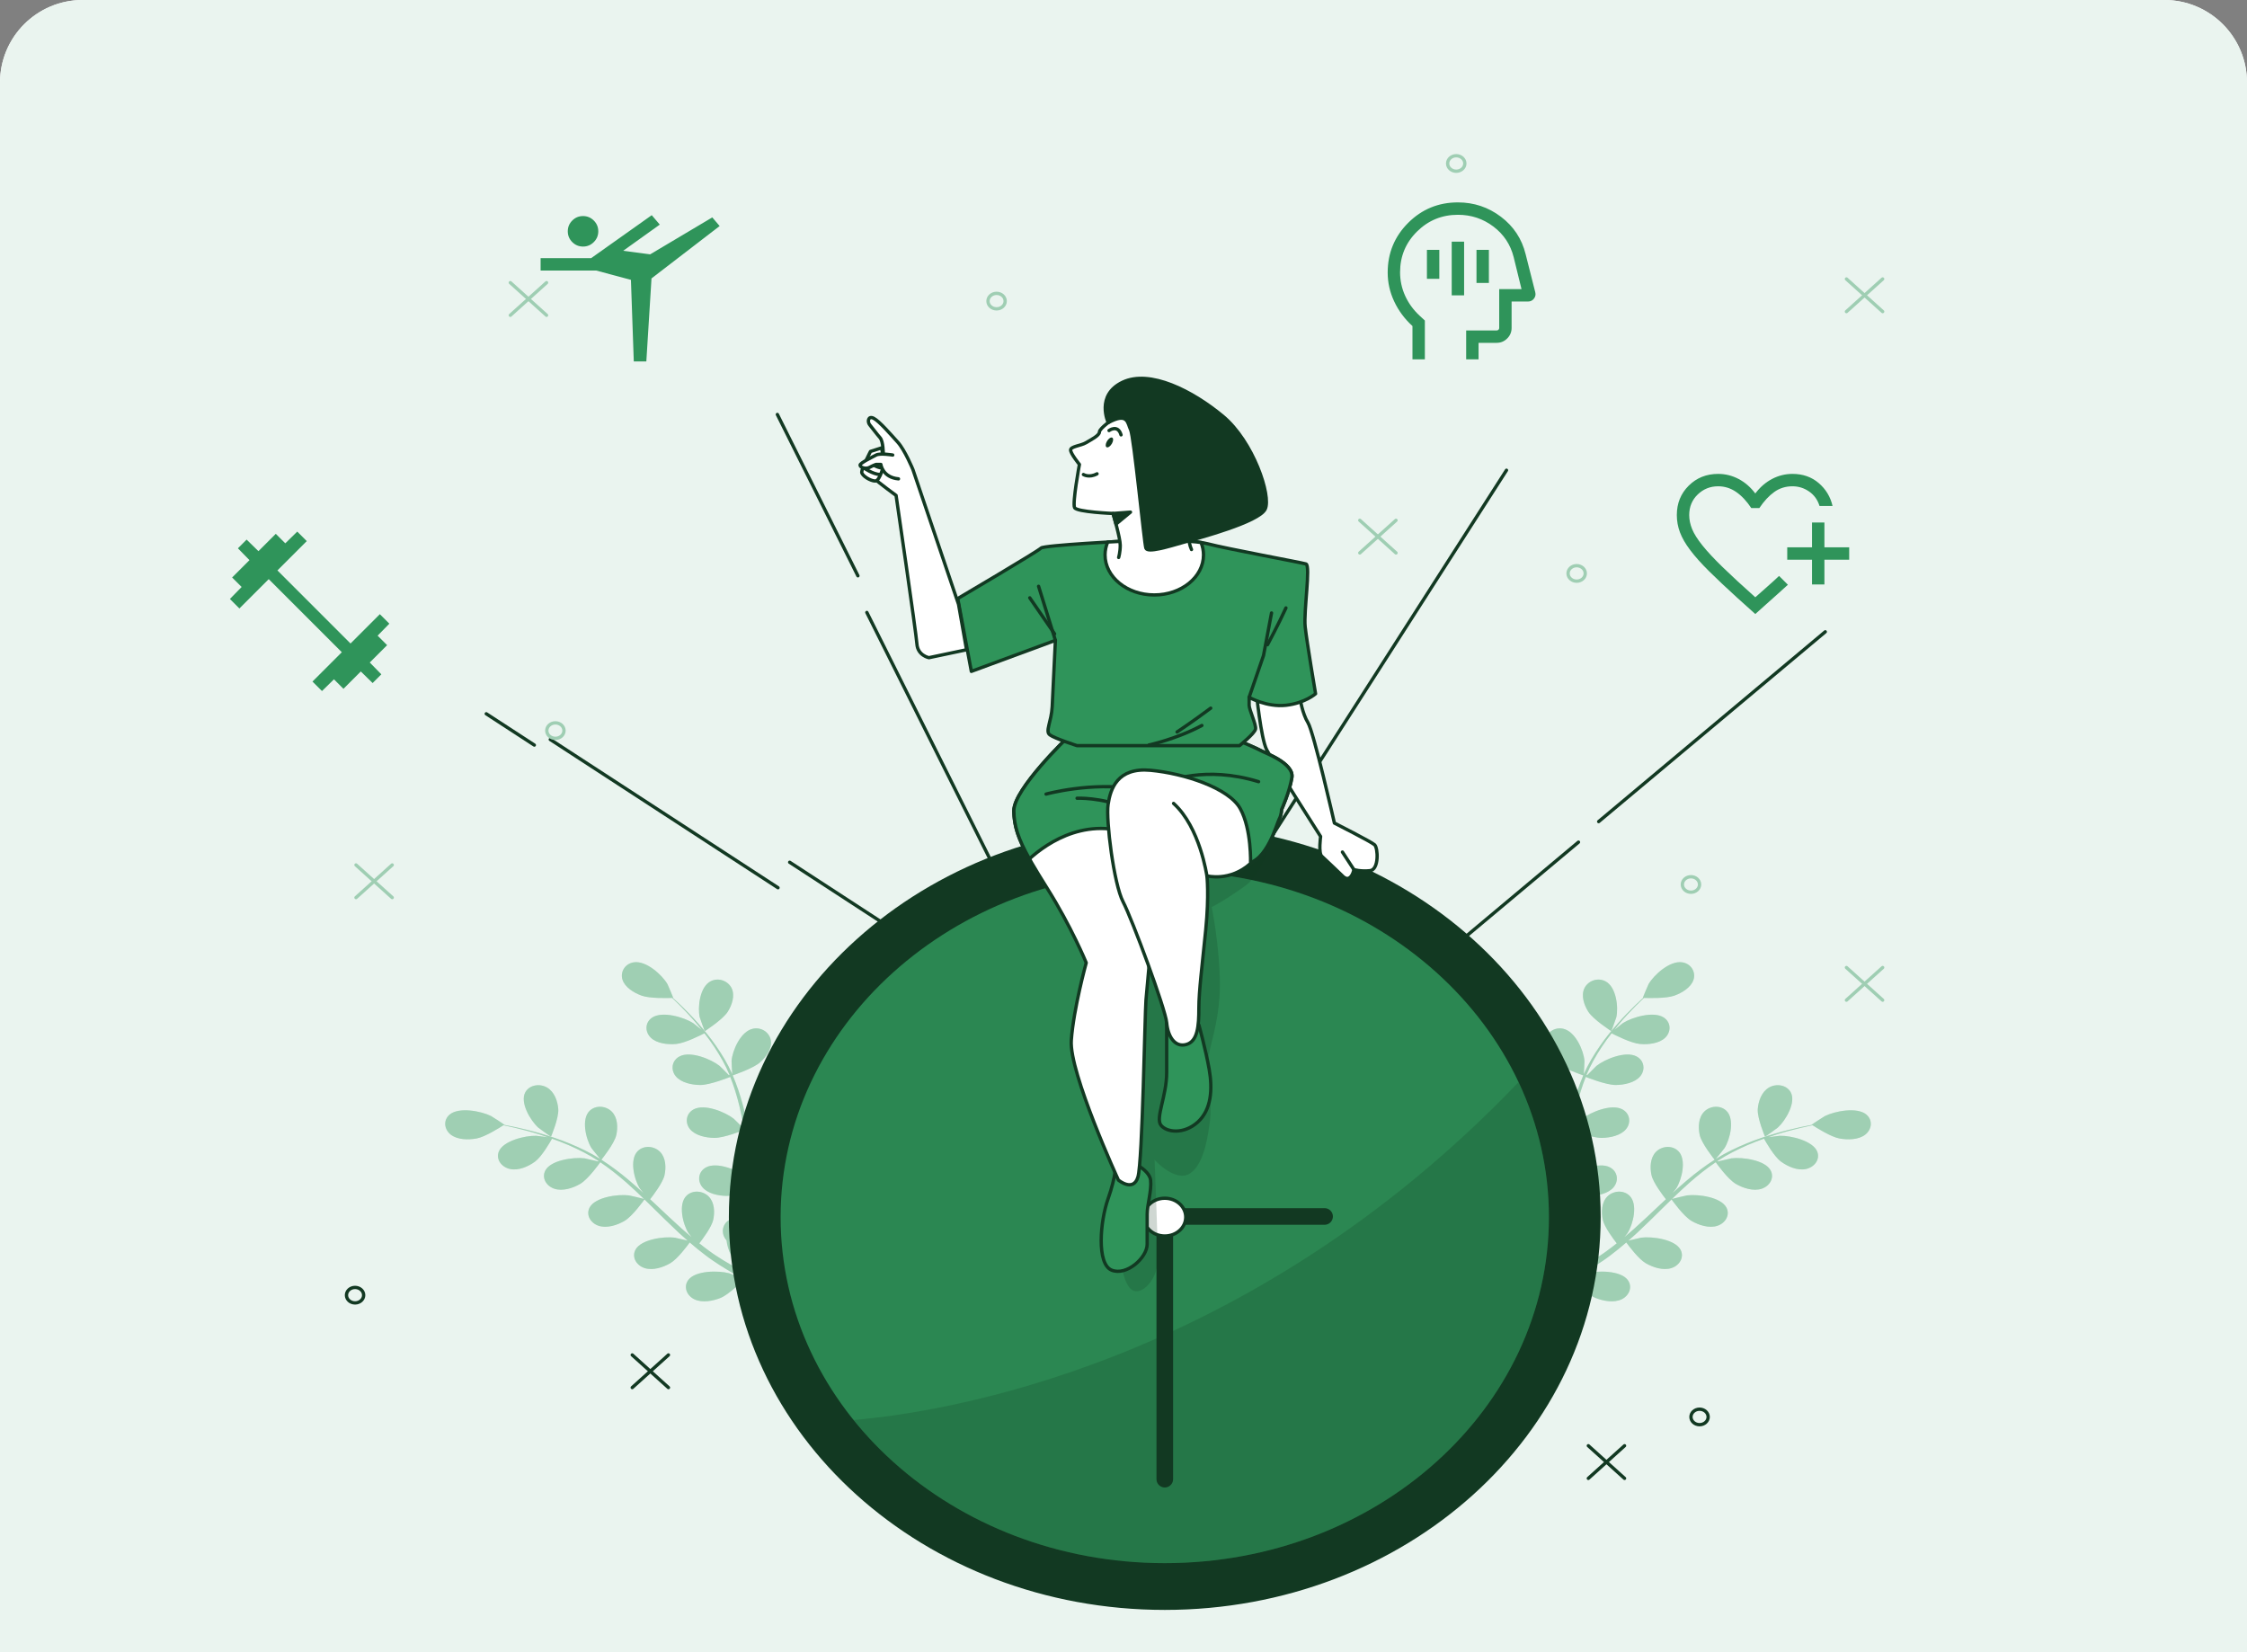 <svg width="272" height="200" viewBox="0 0 272 200" fill="none" xmlns="http://www.w3.org/2000/svg">
<rect x="0" y="0" width="272" height="200" fill="#808080" stroke="none"/>
<path d="M0 10C0 4.477 4.477 0 10 0H262C267.523 0 272 4.477 272 10V176H0V10Z" fill="white"/>
<g clip-path="url(#clip0_4033_17369)">
<path d="M0 10C0 4.477 4.477 0 10 0H262C267.523 0 272 4.477 272 10V200H0V10Z" fill="#EAF4EF"/>
<path d="M64.68 90.192L58.861 86.403" stroke="#123922" stroke-width="0.402" stroke-miterlimit="10" stroke-linecap="round" stroke-linejoin="round"/>
<path d="M94.176 107.46L66.613 89.515" stroke="#123922" stroke-width="0.402" stroke-miterlimit="10" stroke-linecap="round" stroke-linejoin="round"/>
<path d="M142.164 134.7L95.59 104.377" stroke="#123922" stroke-width="0.402" stroke-miterlimit="10" stroke-linecap="round" stroke-linejoin="round"/>
<path d="M103.85 69.7L94.1 50.17" stroke="#123922" stroke-width="0.402" stroke-miterlimit="10" stroke-linecap="round" stroke-linejoin="round"/>
<path d="M139.151 142.675L104.932 74.137" stroke="#123922" stroke-width="0.402" stroke-miterlimit="10" stroke-linecap="round" stroke-linejoin="round"/>
<path d="M193.519 99.453L220.949 76.479" stroke="#123922" stroke-width="0.402" stroke-miterlimit="10" stroke-linecap="round" stroke-linejoin="round"/>
<path d="M137.684 146.661L191.076 101.941" stroke="#123922" stroke-width="0.402" stroke-miterlimit="10" stroke-linecap="round" stroke-linejoin="round"/>
<path d="M121.107 152.486L182.361 56.922" stroke="#123922" stroke-width="0.402" stroke-miterlimit="10" stroke-linecap="round" stroke-linejoin="round"/>
<path d="M80.916 164.017L76.531 167.967" stroke="#123922" stroke-width="0.402" stroke-miterlimit="10" stroke-linecap="round" stroke-linejoin="round"/>
<path d="M80.916 167.967L76.531 164.017" stroke="#123922" stroke-width="0.402" stroke-miterlimit="10" stroke-linecap="round" stroke-linejoin="round"/>
<path d="M196.653 175.006L192.268 178.956" stroke="#123922" stroke-width="0.402" stroke-miterlimit="10" stroke-linecap="round" stroke-linejoin="round"/>
<path d="M196.653 178.956L192.268 175.006" stroke="#123922" stroke-width="0.402" stroke-miterlimit="10" stroke-linecap="round" stroke-linejoin="round"/>
<path d="M206.774 171.52C206.774 171.002 206.307 170.582 205.733 170.582C205.158 170.582 204.691 171.002 204.691 171.52C204.691 172.038 205.158 172.458 205.733 172.458C206.307 172.458 206.774 172.038 206.774 171.52Z" stroke="#123922" stroke-width="0.402" stroke-miterlimit="10" stroke-linecap="round" stroke-linejoin="round"/>
<path d="M47.477 104.703L43.092 108.652" stroke="#9FCEB3" stroke-width="0.402" stroke-miterlimit="10" stroke-linecap="round" stroke-linejoin="round"/>
<path d="M47.477 108.652L43.092 104.703" stroke="#9FCEB3" stroke-width="0.402" stroke-miterlimit="10" stroke-linecap="round" stroke-linejoin="round"/>
<path d="M227.897 117.118L223.512 121.068" stroke="#9FCEB3" stroke-width="0.402" stroke-miterlimit="10" stroke-linecap="round" stroke-linejoin="round"/>
<path d="M227.897 121.068L223.512 117.118" stroke="#9FCEB3" stroke-width="0.402" stroke-miterlimit="10" stroke-linecap="round" stroke-linejoin="round"/>
<path d="M168.987 62.982L164.602 66.932" stroke="#9FCEB3" stroke-width="0.402" stroke-miterlimit="10" stroke-linecap="round" stroke-linejoin="round"/>
<path d="M168.987 66.932L164.602 62.982" stroke="#9FCEB3" stroke-width="0.402" stroke-miterlimit="10" stroke-linecap="round" stroke-linejoin="round"/>
<path d="M66.16 34.215L61.775 38.164" stroke="#9FCEB3" stroke-width="0.402" stroke-miterlimit="10" stroke-linecap="round" stroke-linejoin="round"/>
<path d="M66.16 38.164L61.775 34.215" stroke="#9FCEB3" stroke-width="0.402" stroke-miterlimit="10" stroke-linecap="round" stroke-linejoin="round"/>
<path d="M227.897 33.77L223.512 37.719" stroke="#9FCEB3" stroke-width="0.402" stroke-miterlimit="10" stroke-linecap="round" stroke-linejoin="round"/>
<path d="M227.897 37.719L223.512 33.77" stroke="#9FCEB3" stroke-width="0.402" stroke-miterlimit="10" stroke-linecap="round" stroke-linejoin="round"/>
<path d="M68.272 88.44C68.272 87.922 67.805 87.502 67.231 87.502C66.655 87.502 66.189 87.922 66.189 88.44C66.189 88.958 66.656 89.378 67.231 89.378C67.805 89.378 68.272 88.958 68.272 88.44Z" stroke="#9FCEB3" stroke-width="0.402" stroke-miterlimit="10" stroke-linecap="round" stroke-linejoin="round"/>
<path d="M205.733 107.066C205.733 106.548 205.266 106.128 204.692 106.128C204.116 106.128 203.65 106.548 203.65 107.066C203.65 107.584 204.117 108.004 204.692 108.004C205.266 108.004 205.733 107.584 205.733 107.066Z" stroke="#9FCEB3" stroke-width="0.402" stroke-miterlimit="10" stroke-linecap="round" stroke-linejoin="round"/>
<path d="M191.897 69.412C191.897 68.894 191.431 68.474 190.856 68.474C190.28 68.474 189.814 68.894 189.814 69.412C189.814 69.93 190.281 70.35 190.856 70.35C191.431 70.35 191.897 69.93 191.897 69.412Z" stroke="#9FCEB3" stroke-width="0.402" stroke-miterlimit="10" stroke-linecap="round" stroke-linejoin="round"/>
<path d="M121.678 36.448C121.678 35.93 121.212 35.511 120.637 35.511C120.062 35.511 119.596 35.931 119.596 36.448C119.596 36.967 120.062 37.386 120.637 37.386C121.212 37.386 121.678 36.966 121.678 36.448Z" stroke="#9FCEB3" stroke-width="0.402" stroke-miterlimit="10" stroke-linecap="round" stroke-linejoin="round"/>
<path d="M177.319 19.789C177.319 19.271 176.852 18.851 176.278 18.851C175.702 18.851 175.236 19.271 175.236 19.789C175.236 20.307 175.703 20.727 176.278 20.727C176.852 20.727 177.319 20.307 177.319 19.789Z" stroke="#9FCEB3" stroke-width="0.402" stroke-miterlimit="10" stroke-linecap="round" stroke-linejoin="round"/>
<path d="M44.022 156.78C44.022 156.262 43.556 155.842 42.981 155.842C42.405 155.842 41.94 156.263 41.94 156.78C41.94 157.298 42.406 157.718 42.981 157.718C43.556 157.718 44.022 157.298 44.022 156.78Z" stroke="#123922" stroke-width="0.402" stroke-miterlimit="10" stroke-linecap="round" stroke-linejoin="round"/>
<path d="M213.655 137.596C213.665 137.619 215.119 136.573 215.202 136.497C216.166 135.623 217.458 133.424 216.755 132.198C216.248 131.315 215.013 131.13 214.126 131.651C213.221 132.184 212.847 133.335 212.777 134.253C212.694 135.331 213.654 137.594 213.655 137.596Z" fill="#9FCEB3"/>
<path d="M192.261 122.466C192.852 123.407 195.039 124.817 195.04 124.818C195.063 124.832 195.634 123.237 195.658 123.133C195.927 121.925 195.658 119.448 194.32 118.775C193.357 118.29 192.214 118.75 191.793 119.626C191.363 120.52 191.757 121.666 192.261 122.466Z" fill="#9FCEB3"/>
<path d="M188.325 128.579C189.137 129.315 191.474 130.111 191.66 130.174C191.157 131.346 190.746 132.586 190.408 133.862C190.213 134.59 190.042 135.331 189.881 136.074C189.898 135.725 189.911 135.412 189.908 135.368C189.813 134.139 188.827 131.815 187.34 131.484C186.269 131.245 185.301 131.961 185.152 132.905C185 133.869 185.716 134.881 186.436 135.534C187.167 136.196 189.144 136.911 189.67 137.094C189.612 137.38 189.55 137.665 189.493 137.95C189.218 139.323 188.951 140.694 188.643 142.031C188.535 142.502 188.409 142.963 188.285 143.424C188.3 143.113 188.31 142.852 188.307 142.812C188.211 141.583 187.226 139.258 185.739 138.927C184.667 138.689 183.7 139.404 183.551 140.348C183.399 141.313 184.114 142.324 184.835 142.977C185.532 143.609 187.351 144.284 187.974 144.503C187.832 144.972 187.689 145.442 187.527 145.891C187.409 146.195 187.318 146.495 187.181 146.794C187.052 147.093 186.923 147.389 186.797 147.682C186.529 148.238 186.258 148.814 185.981 149.351C185.792 149.726 185.605 150.08 185.417 150.437C185.531 149.969 185.733 149.049 185.74 148.97C185.853 147.742 185.269 145.31 183.855 144.78C182.836 144.398 181.759 144.973 181.453 145.886C181.141 146.819 181.678 147.916 182.28 148.66C182.943 149.478 185.028 150.549 185.29 150.681C184.977 151.271 184.666 151.842 184.363 152.377C183.322 154.227 182.376 155.734 181.697 156.78L182.528 157.342C182.548 157.31 182.566 157.281 182.586 157.248C183.247 156.175 184.168 154.633 185.177 152.739C185.497 152.141 185.827 151.496 186.158 150.832C186.344 150.877 187.403 151.13 188.425 151.255C188.542 152.29 189.553 154.092 189.685 154.324C189.063 154.66 188.454 154.982 187.874 155.278C185.87 156.305 184.157 157.091 182.95 157.627L183.862 158.243C185.029 157.69 186.567 156.934 188.33 155.984C188.963 155.645 189.633 155.271 190.316 154.881C190.51 155.08 192.109 156.7 193.137 157.115C194.069 157.492 195.373 157.738 196.321 157.27C197.249 156.811 197.65 155.743 197.025 154.924C196.156 153.788 193.393 153.778 192.083 154.131C192.006 154.152 191.195 154.463 190.688 154.667C190.966 154.506 191.238 154.353 191.522 154.184C192.087 153.855 192.639 153.511 193.235 153.142C193.516 152.955 193.8 152.767 194.086 152.576C194.375 152.392 194.654 152.166 194.941 151.959C195.597 151.469 196.235 150.943 196.864 150.4C197.186 150.845 198.355 152.409 199.216 152.91C200.074 153.41 201.322 153.831 202.337 153.497C203.332 153.171 203.908 152.17 203.428 151.275C202.76 150.033 200.031 149.646 198.676 149.817C198.592 149.827 197.635 150.049 197.112 150.179C197.488 149.85 197.865 149.524 198.232 149.18C199.295 148.188 200.336 147.153 201.38 146.126C201.699 145.811 202.022 145.501 202.343 145.189C202.456 145.348 203.799 147.234 204.765 147.796C205.623 148.295 206.87 148.716 207.886 148.383C208.881 148.056 209.457 147.055 208.976 146.16C208.308 144.918 205.579 144.531 204.225 144.702C204.123 144.715 202.747 145.035 202.401 145.132C203.11 144.446 203.823 143.767 204.556 143.125C205.566 142.237 206.612 141.415 207.69 140.687C207.743 140.762 209.135 142.735 210.124 143.311C210.982 143.81 212.229 144.232 213.245 143.898C214.24 143.571 214.816 142.57 214.336 141.675C213.668 140.434 210.939 140.046 209.585 140.217C209.496 140.229 208.448 140.471 207.952 140.597C207.931 140.558 207.934 140.565 207.914 140.526C209.08 139.759 210.316 139.148 211.504 138.627C212.192 138.325 212.868 138.07 213.533 137.835C213.75 138.227 214.766 140.007 215.593 140.613C216.385 141.195 217.573 141.737 218.623 141.506C219.652 141.279 220.347 140.341 219.978 139.404C219.466 138.104 216.801 137.449 215.434 137.485C215.359 137.487 214.606 137.582 214.058 137.659C214.36 137.557 214.669 137.447 214.96 137.355C216.051 137.006 217.075 136.747 217.983 136.525C218.501 136.402 218.972 136.3 219.414 136.209C219.85 136.493 221.623 137.617 222.648 137.809C223.648 137.996 224.98 137.984 225.795 137.343C226.592 136.715 226.728 135.593 225.922 134.915C224.802 133.974 222.102 134.499 220.907 135.099C220.804 135.15 219.291 136.128 219.314 136.143C219.314 136.143 219.335 136.156 219.341 136.16C218.913 136.24 218.457 136.33 217.96 136.438C217.044 136.643 216.011 136.882 214.907 137.211C213.802 137.537 212.613 137.919 211.4 138.424C210.183 138.928 208.932 139.514 207.729 140.268C207.715 140.277 207.702 140.287 207.689 140.296C207.964 139.977 208.702 139.062 208.75 138.986C209.423 137.914 210.025 135.485 208.988 134.47C208.24 133.739 206.995 133.854 206.292 134.568C205.575 135.297 205.552 136.496 205.753 137.398C205.98 138.416 207.441 140.241 207.558 140.386C206.42 141.114 205.318 141.944 204.254 142.84C203.645 143.351 203.05 143.883 202.46 144.423C202.689 144.14 202.89 143.886 202.914 143.848C203.588 142.775 204.19 140.347 203.152 139.332C202.405 138.6 201.159 138.716 200.457 139.43C199.739 140.159 199.717 141.358 199.917 142.261C200.121 143.176 201.333 144.755 201.66 145.169C201.436 145.378 201.21 145.585 200.987 145.795C199.918 146.803 198.855 147.813 197.779 148.775C197.4 149.115 197.013 149.436 196.627 149.759C196.83 149.508 196.998 149.294 197.02 149.26C197.694 148.187 198.296 145.759 197.258 144.744C196.51 144.013 195.265 144.128 194.562 144.842C193.845 145.571 193.822 146.77 194.023 147.673C194.218 148.546 195.321 150.012 195.707 150.506C195.301 150.826 194.894 151.147 194.485 151.441C194.2 151.635 193.941 151.841 193.642 152.022C193.352 152.207 193.064 152.391 192.778 152.572C192.215 152.903 191.635 153.248 191.076 153.559C190.689 153.778 190.316 153.98 189.941 154.184C190.322 153.85 191.054 153.183 191.108 153.121C191.671 152.477 192.299 151.239 192.409 150.143C192.492 150.049 192.566 149.948 192.629 149.841C193.123 148.997 192.803 147.907 191.78 147.535C190.359 147.018 188.049 148.383 187.172 149.329C187.121 149.385 186.635 150.047 186.337 150.469C186.47 150.197 186.603 149.934 186.737 149.652C187.006 149.096 187.256 148.535 187.528 147.931C187.648 147.636 187.769 147.338 187.891 147.036C188.02 146.739 188.113 146.411 188.227 146.097C188.473 145.362 188.683 144.606 188.876 143.841C189.416 144.052 191.348 144.776 192.375 144.766C193.396 144.755 194.694 144.487 195.337 143.704C195.966 142.937 195.834 141.816 194.885 141.309C193.568 140.604 191.054 141.638 190.029 142.454C189.965 142.505 189.303 143.164 188.947 143.533C189.059 143.072 189.173 142.612 189.269 142.143C189.548 140.787 189.782 139.408 190.023 138.032C190.097 137.61 190.176 137.191 190.253 136.771C190.445 136.848 192.721 137.753 193.87 137.742C194.892 137.733 196.19 137.464 196.833 136.681C197.462 135.914 197.33 134.793 196.381 134.285C195.064 133.581 192.55 134.615 191.525 135.43C191.448 135.492 190.496 136.443 190.268 136.695C190.438 135.77 190.617 134.85 190.835 133.95C191.134 132.707 191.503 131.502 191.957 130.359C192.047 130.396 194.417 131.35 195.594 131.338C196.616 131.329 197.914 131.06 198.557 130.277C199.186 129.51 199.054 128.389 198.105 127.882C196.788 127.177 194.274 128.211 193.25 129.026C193.182 129.08 192.456 129.804 192.12 130.155C192.078 130.133 192.086 130.137 192.045 130.115C192.547 128.896 193.204 127.771 193.877 126.747C194.265 126.153 194.673 125.604 195.083 125.078C195.504 125.297 197.442 126.276 198.503 126.372C199.519 126.463 200.843 126.325 201.577 125.61C202.296 124.91 202.301 123.782 201.42 123.184C200.196 122.354 197.572 123.132 196.454 123.841C196.394 123.88 195.823 124.334 195.413 124.67C195.602 124.435 195.793 124.19 195.979 123.968C196.676 123.135 197.371 122.41 197.993 121.773C198.349 121.413 198.68 121.095 198.992 120.799C199.53 120.819 201.697 120.876 202.67 120.527C203.619 120.186 204.722 119.514 205.008 118.575C205.288 117.655 204.716 116.652 203.628 116.487C202.117 116.258 200.187 118.038 199.557 119.132C199.503 119.226 198.841 120.793 198.869 120.794C198.869 120.794 198.895 120.795 198.901 120.795C198.594 121.074 198.268 121.377 197.92 121.713C197.282 122.339 196.567 123.052 195.847 123.875C195.126 124.696 194.367 125.606 193.664 126.629C192.958 127.654 192.274 128.765 191.733 129.992C191.727 130.006 191.723 130.021 191.716 130.035C191.751 129.632 191.806 128.502 191.799 128.415C191.704 127.186 190.718 124.861 189.231 124.53C188.16 124.291 187.192 125.006 187.043 125.951C186.889 126.914 187.605 127.926 188.325 128.579Z" fill="#9FCEB3"/>
<path opacity="0.3" d="M192.261 122.466C192.852 123.407 195.039 124.817 195.04 124.818C195.063 124.832 195.634 123.237 195.658 123.133C195.927 121.925 195.658 119.448 194.32 118.775C193.357 118.29 192.214 118.75 191.793 119.626C191.363 120.52 191.757 121.666 192.261 122.466Z" fill="#9FCEB3"/>
<path opacity="0.3" d="M213.655 137.596C213.665 137.619 215.119 136.573 215.202 136.497C216.166 135.623 217.458 133.424 216.755 132.198C216.248 131.315 215.013 131.13 214.126 131.651C213.221 132.184 212.847 133.335 212.777 134.253C212.694 135.331 213.654 137.594 213.655 137.596Z" fill="#9FCEB3"/>
<path opacity="0.3" d="M188.325 128.579C189.137 129.315 191.474 130.111 191.66 130.174C191.157 131.346 190.746 132.586 190.408 133.862C190.213 134.59 190.042 135.331 189.881 136.074C189.898 135.725 189.911 135.412 189.908 135.368C189.813 134.139 188.827 131.815 187.34 131.484C186.269 131.245 185.301 131.961 185.152 132.905C185 133.869 185.716 134.881 186.436 135.534C187.167 136.196 189.144 136.911 189.67 137.094C189.612 137.38 189.55 137.665 189.493 137.95C189.218 139.323 188.951 140.694 188.643 142.031C188.535 142.502 188.409 142.963 188.285 143.424C188.3 143.113 188.31 142.852 188.307 142.812C188.211 141.583 187.226 139.258 185.739 138.927C184.667 138.689 183.7 139.404 183.551 140.348C183.399 141.313 184.114 142.324 184.835 142.977C185.532 143.609 187.351 144.284 187.974 144.503C187.832 144.972 187.689 145.442 187.527 145.891C187.409 146.195 187.318 146.495 187.181 146.794C187.052 147.093 186.923 147.389 186.797 147.682C186.529 148.238 186.258 148.814 185.981 149.351C185.792 149.726 185.605 150.08 185.417 150.437C185.531 149.969 185.733 149.049 185.74 148.97C185.853 147.742 185.269 145.31 183.855 144.78C182.836 144.398 181.759 144.973 181.453 145.886C181.141 146.819 181.678 147.916 182.28 148.66C182.943 149.478 185.028 150.549 185.29 150.681C184.977 151.271 184.666 151.842 184.363 152.377C183.322 154.227 182.376 155.734 181.697 156.78L182.528 157.342C182.548 157.31 182.566 157.281 182.586 157.248C183.247 156.175 184.168 154.633 185.177 152.739C185.497 152.141 185.827 151.496 186.158 150.832C186.344 150.877 187.403 151.13 188.425 151.255C188.542 152.29 189.553 154.092 189.685 154.324C189.063 154.66 188.454 154.982 187.874 155.278C185.87 156.305 184.157 157.091 182.95 157.627L183.862 158.243C185.029 157.69 186.567 156.934 188.33 155.984C188.963 155.645 189.633 155.271 190.316 154.881C190.51 155.08 192.109 156.7 193.137 157.115C194.069 157.492 195.373 157.738 196.321 157.27C197.249 156.811 197.65 155.743 197.025 154.924C196.156 153.788 193.393 153.778 192.083 154.131C192.006 154.152 191.195 154.463 190.688 154.667C190.966 154.506 191.238 154.353 191.522 154.184C192.087 153.855 192.639 153.511 193.235 153.142C193.516 152.955 193.8 152.767 194.086 152.576C194.375 152.392 194.654 152.166 194.941 151.959C195.597 151.469 196.235 150.943 196.864 150.4C197.186 150.845 198.355 152.409 199.216 152.91C200.074 153.41 201.322 153.831 202.337 153.497C203.332 153.171 203.908 152.17 203.428 151.275C202.76 150.033 200.031 149.646 198.676 149.817C198.592 149.827 197.635 150.049 197.112 150.179C197.488 149.85 197.865 149.524 198.232 149.18C199.295 148.188 200.336 147.153 201.38 146.126C201.699 145.811 202.022 145.501 202.343 145.189C202.456 145.348 203.799 147.234 204.765 147.796C205.623 148.295 206.87 148.716 207.886 148.383C208.881 148.056 209.457 147.055 208.976 146.16C208.308 144.918 205.579 144.531 204.225 144.702C204.123 144.715 202.747 145.035 202.401 145.132C203.11 144.446 203.823 143.767 204.556 143.125C205.566 142.237 206.612 141.415 207.69 140.687C207.743 140.762 209.135 142.735 210.124 143.311C210.982 143.81 212.229 144.232 213.245 143.898C214.24 143.571 214.816 142.57 214.336 141.675C213.668 140.434 210.939 140.046 209.585 140.217C209.496 140.229 208.448 140.471 207.952 140.597C207.931 140.558 207.934 140.565 207.914 140.526C209.08 139.759 210.316 139.148 211.504 138.627C212.192 138.325 212.868 138.07 213.533 137.835C213.75 138.227 214.766 140.007 215.593 140.613C216.385 141.195 217.573 141.737 218.623 141.506C219.652 141.279 220.347 140.341 219.978 139.404C219.466 138.104 216.801 137.449 215.434 137.485C215.359 137.487 214.606 137.582 214.058 137.659C214.36 137.557 214.669 137.447 214.96 137.355C216.051 137.006 217.075 136.747 217.983 136.525C218.501 136.402 218.972 136.3 219.414 136.209C219.85 136.493 221.623 137.617 222.648 137.809C223.648 137.996 224.98 137.984 225.795 137.343C226.592 136.715 226.728 135.593 225.922 134.915C224.802 133.974 222.102 134.499 220.907 135.099C220.804 135.15 219.291 136.128 219.314 136.143C219.314 136.143 219.335 136.156 219.341 136.16C218.913 136.24 218.457 136.33 217.96 136.438C217.044 136.643 216.011 136.882 214.907 137.211C213.802 137.537 212.613 137.919 211.4 138.424C210.183 138.928 208.932 139.514 207.729 140.268C207.715 140.277 207.702 140.287 207.689 140.296C207.964 139.977 208.702 139.062 208.75 138.986C209.423 137.914 210.025 135.485 208.988 134.47C208.24 133.739 206.995 133.854 206.292 134.568C205.575 135.297 205.552 136.496 205.753 137.398C205.98 138.416 207.441 140.241 207.558 140.386C206.42 141.114 205.318 141.944 204.254 142.84C203.645 143.351 203.05 143.883 202.46 144.423C202.689 144.14 202.89 143.886 202.914 143.848C203.588 142.775 204.19 140.347 203.152 139.332C202.405 138.6 201.159 138.716 200.457 139.43C199.739 140.159 199.717 141.358 199.917 142.261C200.121 143.176 201.333 144.755 201.66 145.169C201.436 145.378 201.21 145.585 200.987 145.795C199.918 146.803 198.855 147.813 197.779 148.775C197.4 149.115 197.013 149.436 196.627 149.759C196.83 149.508 196.998 149.294 197.02 149.26C197.694 148.187 198.296 145.759 197.258 144.744C196.51 144.013 195.265 144.128 194.562 144.842C193.845 145.571 193.822 146.77 194.023 147.673C194.218 148.546 195.321 150.012 195.707 150.506C195.301 150.826 194.894 151.147 194.485 151.441C194.2 151.635 193.941 151.841 193.642 152.022C193.352 152.207 193.064 152.391 192.778 152.572C192.215 152.903 191.635 153.248 191.076 153.559C190.689 153.778 190.316 153.98 189.941 154.184C190.322 153.85 191.054 153.183 191.108 153.121C191.671 152.477 192.299 151.239 192.409 150.143C192.492 150.049 192.566 149.948 192.629 149.841C193.123 148.997 192.803 147.907 191.78 147.535C190.359 147.018 188.049 148.383 187.172 149.329C187.121 149.385 186.635 150.047 186.337 150.469C186.47 150.197 186.603 149.934 186.737 149.652C187.006 149.096 187.256 148.535 187.528 147.931C187.648 147.636 187.769 147.338 187.891 147.036C188.02 146.739 188.113 146.411 188.227 146.097C188.473 145.362 188.683 144.606 188.876 143.841C189.416 144.052 191.348 144.776 192.375 144.766C193.396 144.755 194.694 144.487 195.337 143.704C195.966 142.937 195.834 141.816 194.885 141.309C193.568 140.604 191.054 141.638 190.029 142.454C189.965 142.505 189.303 143.164 188.947 143.533C189.059 143.072 189.173 142.612 189.269 142.143C189.548 140.787 189.782 139.408 190.023 138.032C190.097 137.61 190.176 137.191 190.253 136.771C190.445 136.848 192.721 137.753 193.87 137.742C194.892 137.733 196.19 137.464 196.833 136.681C197.462 135.914 197.33 134.793 196.381 134.285C195.064 133.581 192.55 134.615 191.525 135.43C191.448 135.492 190.496 136.443 190.268 136.695C190.438 135.77 190.617 134.85 190.835 133.95C191.134 132.707 191.503 131.502 191.957 130.359C192.047 130.396 194.417 131.35 195.594 131.338C196.616 131.329 197.914 131.06 198.557 130.277C199.186 129.51 199.054 128.389 198.105 127.882C196.788 127.177 194.274 128.211 193.25 129.026C193.182 129.08 192.456 129.804 192.12 130.155C192.078 130.133 192.086 130.137 192.045 130.115C192.547 128.896 193.204 127.771 193.877 126.747C194.265 126.153 194.673 125.604 195.083 125.078C195.504 125.297 197.442 126.276 198.503 126.372C199.519 126.463 200.843 126.325 201.577 125.61C202.296 124.91 202.301 123.782 201.42 123.184C200.196 122.354 197.572 123.132 196.454 123.841C196.394 123.88 195.823 124.334 195.413 124.67C195.602 124.435 195.793 124.19 195.979 123.968C196.676 123.135 197.371 122.41 197.993 121.773C198.349 121.413 198.68 121.095 198.992 120.799C199.53 120.819 201.697 120.876 202.67 120.527C203.619 120.186 204.722 119.514 205.008 118.575C205.288 117.655 204.716 116.652 203.628 116.487C202.117 116.258 200.187 118.038 199.557 119.132C199.503 119.226 198.841 120.793 198.869 120.794C198.869 120.794 198.895 120.795 198.901 120.795C198.594 121.074 198.268 121.377 197.92 121.713C197.282 122.339 196.567 123.052 195.847 123.875C195.126 124.696 194.367 125.606 193.664 126.629C192.958 127.654 192.274 128.765 191.733 129.992C191.727 130.006 191.723 130.021 191.716 130.035C191.751 129.632 191.806 128.502 191.799 128.415C191.704 127.186 190.718 124.861 189.231 124.53C188.16 124.291 187.192 125.006 187.043 125.951C186.889 126.914 187.605 127.926 188.325 128.579Z" fill="#9FCEB3"/>
<path d="M66.701 137.596C66.692 137.619 65.238 136.573 65.155 136.497C64.191 135.623 62.898 133.424 63.602 132.198C64.108 131.315 65.343 131.13 66.23 131.651C67.135 132.184 67.509 133.335 67.579 134.254C67.663 135.331 66.702 137.594 66.701 137.596Z" fill="#9FCEB3"/>
<path d="M88.098 122.467C87.507 123.407 85.32 124.817 85.319 124.818C85.296 124.832 84.725 123.238 84.701 123.133C84.432 121.925 84.701 119.448 86.039 118.775C87.002 118.291 88.145 118.75 88.566 119.626C88.995 120.52 88.602 121.666 88.098 122.467Z" fill="#9FCEB3"/>
<path d="M92.03 128.579C91.218 129.315 88.881 130.111 88.695 130.174C89.199 131.346 89.609 132.586 89.948 133.862C90.142 134.591 90.314 135.331 90.475 136.074C90.457 135.725 90.444 135.412 90.448 135.368C90.543 134.139 91.528 131.815 93.015 131.484C94.087 131.246 95.055 131.961 95.204 132.905C95.356 133.869 94.64 134.881 93.92 135.534C93.189 136.196 91.211 136.911 90.685 137.094C90.744 137.38 90.806 137.665 90.863 137.95C91.137 139.323 91.405 140.694 91.713 142.031C91.821 142.502 91.947 142.963 92.071 143.424C92.056 143.113 92.046 142.852 92.049 142.812C92.144 141.583 93.13 139.258 94.617 138.927C95.688 138.689 96.656 139.404 96.805 140.348C96.957 141.313 96.241 142.324 95.521 142.977C94.823 143.609 93.005 144.284 92.381 144.503C92.524 144.972 92.666 145.442 92.828 145.891C92.947 146.195 93.037 146.495 93.175 146.794C93.304 147.093 93.432 147.389 93.559 147.682C93.826 148.238 94.098 148.814 94.374 149.351C94.563 149.726 94.751 150.08 94.939 150.437C94.825 149.969 94.623 149.049 94.616 148.97C94.503 147.742 95.086 145.31 96.501 144.78C97.519 144.398 98.596 144.973 98.903 145.886C99.215 146.819 98.678 147.916 98.076 148.66C97.412 149.478 95.327 150.549 95.066 150.681C95.379 151.271 95.689 151.842 95.992 152.377C97.034 154.227 97.98 155.734 98.658 156.78L97.827 157.342C97.808 157.31 97.79 157.281 97.769 157.248C97.108 156.176 96.188 154.633 95.179 152.739C94.858 152.141 94.529 151.496 94.198 150.832C94.012 150.877 92.953 151.13 91.931 151.255C91.814 152.29 90.803 154.092 90.671 154.324C91.293 154.66 91.902 154.982 92.482 155.278C94.486 156.305 96.199 157.091 97.406 157.627L96.494 158.243C95.326 157.69 93.788 156.934 92.025 155.984C91.392 155.645 90.723 155.271 90.039 154.881C89.845 155.08 88.247 156.7 87.219 157.115C86.287 157.492 84.983 157.738 84.035 157.27C83.107 156.811 82.706 155.743 83.332 154.924C84.2 153.788 86.963 153.778 88.273 154.131C88.35 154.152 89.161 154.463 89.669 154.667C89.39 154.506 89.118 154.353 88.834 154.184C88.269 153.855 87.717 153.511 87.121 153.142C86.84 152.956 86.556 152.767 86.27 152.576C85.981 152.392 85.702 152.166 85.415 151.959C84.759 151.469 84.121 150.943 83.492 150.4C83.17 150.845 82.001 152.409 81.14 152.91C80.282 153.41 79.034 153.831 78.019 153.497C77.024 153.171 76.448 152.17 76.928 151.275C77.596 150.033 80.325 149.646 81.68 149.817C81.764 149.828 82.721 150.049 83.244 150.179C82.868 149.85 82.492 149.524 82.124 149.18C81.061 148.188 80.02 147.153 78.977 146.126C78.657 145.811 78.335 145.501 78.013 145.189C77.9 145.348 76.557 147.234 75.591 147.796C74.733 148.295 73.486 148.716 72.47 148.383C71.475 148.056 70.899 147.055 71.38 146.16C72.047 144.918 74.777 144.531 76.131 144.702C76.234 144.715 77.609 145.035 77.955 145.132C77.246 144.446 76.533 143.767 75.8 143.125C74.79 142.237 73.744 141.415 72.666 140.687C72.614 140.762 71.221 142.735 70.232 143.311C69.374 143.81 68.127 144.232 67.111 143.898C66.116 143.571 65.54 142.57 66.02 141.675C66.688 140.434 69.417 140.046 70.771 140.217C70.86 140.229 71.908 140.471 72.404 140.597C72.425 140.558 72.422 140.565 72.442 140.526C71.276 139.759 70.04 139.148 68.852 138.627C68.164 138.325 67.488 138.07 66.823 137.835C66.606 138.227 65.59 140.007 64.764 140.613C63.971 141.195 62.783 141.737 61.733 141.506C60.704 141.279 60.009 140.341 60.378 139.404C60.89 138.104 63.555 137.449 64.922 137.485C64.997 137.487 65.75 137.582 66.298 137.659C65.997 137.557 65.687 137.447 65.396 137.355C64.305 137.006 63.281 136.747 62.373 136.525C61.855 136.402 61.384 136.3 60.942 136.209C60.506 136.493 58.733 137.617 57.708 137.809C56.708 137.996 55.376 137.984 54.562 137.343C53.764 136.715 53.628 135.594 54.434 134.915C55.554 133.974 58.254 134.499 59.45 135.099C59.553 135.151 61.065 136.128 61.042 136.143C61.042 136.143 61.021 136.156 61.016 136.16C61.443 136.24 61.899 136.33 62.396 136.438C63.312 136.643 64.345 136.882 65.449 137.211C66.554 137.537 67.743 137.92 68.957 138.424C70.173 138.928 71.425 139.514 72.627 140.268C72.641 140.277 72.654 140.287 72.667 140.296C72.392 139.977 71.654 139.062 71.606 138.986C70.933 137.914 70.331 135.485 71.368 134.47C72.116 133.739 73.362 133.854 74.064 134.568C74.781 135.297 74.804 136.496 74.603 137.399C74.376 138.416 72.915 140.241 72.798 140.386C73.936 141.114 75.038 141.944 76.102 142.84C76.711 143.351 77.306 143.883 77.896 144.423C77.668 144.14 77.466 143.886 77.442 143.848C76.768 142.775 76.167 140.347 77.204 139.332C77.951 138.601 79.197 138.716 79.9 139.43C80.617 140.159 80.639 141.358 80.439 142.261C80.235 143.176 79.023 144.755 78.696 145.169C78.92 145.378 79.146 145.585 79.369 145.795C80.438 146.803 81.501 147.814 82.577 148.776C82.956 149.115 83.343 149.436 83.729 149.759C83.526 149.508 83.358 149.295 83.336 149.26C82.662 148.187 82.061 145.759 83.099 144.744C83.846 144.013 85.091 144.128 85.794 144.842C86.511 145.571 86.534 146.77 86.333 147.673C86.138 148.546 85.035 150.012 84.649 150.506C85.056 150.826 85.462 151.147 85.871 151.441C86.156 151.635 86.415 151.841 86.714 152.022C87.005 152.207 87.293 152.391 87.578 152.572C88.142 152.903 88.721 153.248 89.28 153.559C89.667 153.778 90.04 153.98 90.416 154.184C90.034 153.85 89.302 153.183 89.248 153.121C88.686 152.478 88.057 151.239 87.948 150.144C87.864 150.049 87.79 149.948 87.727 149.841C87.234 148.997 87.553 147.907 88.577 147.535C89.998 147.018 92.308 148.383 93.184 149.329C93.236 149.385 93.721 150.047 94.02 150.469C93.886 150.197 93.753 149.934 93.619 149.652C93.351 149.096 93.1 148.535 92.828 147.931C92.709 147.636 92.588 147.338 92.466 147.036C92.337 146.739 92.244 146.411 92.13 146.097C91.884 145.362 91.674 144.606 91.481 143.841C90.94 144.052 89.008 144.776 87.982 144.766C86.96 144.756 85.662 144.487 85.019 143.704C84.39 142.937 84.522 141.816 85.472 141.309C86.789 140.604 89.302 141.638 90.327 142.454C90.391 142.505 91.054 143.164 91.41 143.533C91.298 143.072 91.184 142.612 91.087 142.143C90.809 140.787 90.574 139.408 90.333 138.032C90.259 137.61 90.18 137.191 90.103 136.771C89.911 136.848 87.635 137.753 86.486 137.742C85.464 137.733 84.166 137.464 83.523 136.681C82.894 135.914 83.026 134.793 83.975 134.285C85.293 133.581 87.806 134.615 88.831 135.43C88.908 135.492 89.86 136.443 90.088 136.695C89.918 135.77 89.739 134.85 89.521 133.95C89.222 132.707 88.853 131.502 88.399 130.36C88.31 130.396 85.939 131.35 84.762 131.338C83.74 131.329 82.442 131.06 81.799 130.277C81.17 129.51 81.302 128.389 82.251 127.882C83.569 127.177 86.082 128.211 87.107 129.026C87.174 129.08 87.901 129.804 88.237 130.155C88.278 130.133 88.271 130.137 88.312 130.115C87.809 128.896 87.152 127.771 86.48 126.747C86.091 126.153 85.683 125.604 85.273 125.078C84.852 125.297 82.914 126.276 81.853 126.372C80.837 126.463 79.513 126.325 78.779 125.61C78.06 124.91 78.055 123.782 78.936 123.184C80.16 122.354 82.784 123.132 83.902 123.841C83.963 123.88 84.533 124.334 84.943 124.67C84.754 124.435 84.563 124.19 84.377 123.968C83.68 123.135 82.985 122.41 82.364 121.773C82.007 121.413 81.676 121.095 81.364 120.799C80.826 120.819 78.659 120.876 77.686 120.527C76.737 120.186 75.634 119.514 75.348 118.575C75.068 117.655 75.64 116.652 76.728 116.487C78.239 116.259 80.169 118.038 80.799 119.132C80.853 119.227 81.516 120.793 81.487 120.794C81.487 120.794 81.461 120.796 81.455 120.796C81.762 121.075 82.088 121.377 82.437 121.713C83.075 122.339 83.789 123.052 84.509 123.875C85.231 124.696 85.989 125.606 86.692 126.629C87.398 127.654 88.083 128.765 88.624 129.992C88.63 130.006 88.634 130.021 88.64 130.035C88.606 129.632 88.551 128.502 88.558 128.415C88.653 127.186 89.638 124.861 91.125 124.53C92.197 124.291 93.165 125.006 93.314 125.951C93.467 126.914 92.751 127.926 92.03 128.579Z" fill="#9FCEB3"/>
<path opacity="0.3" d="M88.098 122.467C87.507 123.407 85.32 124.817 85.319 124.818C85.296 124.832 84.725 123.238 84.701 123.133C84.432 121.925 84.701 119.448 86.039 118.775C87.002 118.291 88.145 118.75 88.566 119.626C88.995 120.52 88.602 121.666 88.098 122.467Z" fill="#9FCEB3"/>
<path opacity="0.3" d="M66.701 137.596C66.692 137.619 65.238 136.573 65.155 136.497C64.191 135.623 62.898 133.424 63.602 132.198C64.108 131.315 65.343 131.13 66.23 131.651C67.135 132.184 67.509 133.335 67.579 134.254C67.663 135.331 66.702 137.594 66.701 137.596Z" fill="#9FCEB3"/>
<path opacity="0.3" d="M92.03 128.579C91.218 129.315 88.881 130.111 88.695 130.174C89.199 131.346 89.609 132.586 89.948 133.862C90.142 134.591 90.314 135.331 90.475 136.074C90.457 135.725 90.444 135.412 90.448 135.368C90.543 134.139 91.528 131.815 93.015 131.484C94.087 131.246 95.055 131.961 95.204 132.905C95.356 133.869 94.64 134.881 93.92 135.534C93.189 136.196 91.211 136.911 90.685 137.094C90.744 137.38 90.806 137.665 90.863 137.95C91.137 139.323 91.405 140.694 91.713 142.031C91.821 142.502 91.947 142.963 92.071 143.424C92.056 143.113 92.046 142.852 92.049 142.812C92.144 141.583 93.13 139.258 94.617 138.927C95.688 138.689 96.656 139.404 96.805 140.348C96.957 141.313 96.241 142.324 95.521 142.977C94.823 143.609 93.005 144.284 92.381 144.503C92.524 144.972 92.666 145.442 92.828 145.891C92.947 146.195 93.037 146.495 93.175 146.794C93.304 147.093 93.432 147.389 93.559 147.682C93.826 148.238 94.098 148.814 94.374 149.351C94.563 149.726 94.751 150.08 94.939 150.437C94.825 149.969 94.623 149.049 94.616 148.97C94.503 147.742 95.086 145.31 96.501 144.78C97.519 144.398 98.596 144.973 98.903 145.886C99.215 146.819 98.678 147.916 98.076 148.66C97.412 149.478 95.327 150.549 95.066 150.681C95.379 151.271 95.689 151.842 95.992 152.377C97.034 154.227 97.98 155.734 98.658 156.78L97.827 157.342C97.808 157.31 97.79 157.281 97.769 157.248C97.108 156.176 96.188 154.633 95.179 152.739C94.858 152.141 94.529 151.496 94.198 150.832C94.012 150.877 92.953 151.13 91.931 151.255C91.814 152.29 90.803 154.092 90.671 154.324C91.293 154.66 91.902 154.982 92.482 155.278C94.486 156.305 96.199 157.091 97.406 157.627L96.494 158.243C95.326 157.69 93.788 156.934 92.025 155.984C91.392 155.645 90.723 155.271 90.039 154.881C89.845 155.08 88.247 156.7 87.219 157.115C86.287 157.492 84.983 157.738 84.035 157.27C83.107 156.811 82.706 155.743 83.332 154.924C84.2 153.788 86.963 153.778 88.273 154.131C88.35 154.152 89.161 154.463 89.669 154.667C89.39 154.506 89.118 154.353 88.834 154.184C88.269 153.855 87.717 153.511 87.121 153.142C86.84 152.956 86.556 152.767 86.27 152.576C85.981 152.392 85.702 152.166 85.415 151.959C84.759 151.469 84.121 150.943 83.492 150.4C83.17 150.845 82.001 152.409 81.14 152.91C80.282 153.41 79.034 153.831 78.019 153.497C77.024 153.171 76.448 152.17 76.928 151.275C77.596 150.033 80.325 149.646 81.68 149.817C81.764 149.828 82.721 150.049 83.244 150.179C82.868 149.85 82.492 149.524 82.124 149.18C81.061 148.188 80.02 147.153 78.977 146.126C78.657 145.811 78.335 145.501 78.013 145.189C77.9 145.348 76.557 147.234 75.591 147.796C74.733 148.295 73.486 148.716 72.47 148.383C71.475 148.056 70.899 147.055 71.38 146.16C72.047 144.918 74.777 144.531 76.131 144.702C76.234 144.715 77.609 145.035 77.955 145.132C77.246 144.446 76.533 143.767 75.8 143.125C74.79 142.237 73.744 141.415 72.666 140.687C72.614 140.762 71.221 142.735 70.232 143.311C69.374 143.81 68.127 144.232 67.111 143.898C66.116 143.571 65.54 142.57 66.02 141.675C66.688 140.434 69.417 140.046 70.771 140.217C70.86 140.229 71.908 140.471 72.404 140.597C72.425 140.558 72.422 140.565 72.442 140.526C71.276 139.759 70.04 139.148 68.852 138.627C68.164 138.325 67.488 138.07 66.823 137.835C66.606 138.227 65.59 140.007 64.764 140.613C63.971 141.195 62.783 141.737 61.733 141.506C60.704 141.279 60.009 140.341 60.378 139.404C60.89 138.104 63.555 137.449 64.922 137.485C64.997 137.487 65.75 137.582 66.298 137.659C65.997 137.557 65.687 137.447 65.396 137.355C64.305 137.006 63.281 136.747 62.373 136.525C61.855 136.402 61.384 136.3 60.942 136.209C60.506 136.493 58.733 137.617 57.708 137.809C56.708 137.996 55.376 137.984 54.562 137.343C53.764 136.715 53.628 135.594 54.434 134.915C55.554 133.974 58.254 134.499 59.45 135.099C59.553 135.151 61.065 136.128 61.042 136.143C61.042 136.143 61.021 136.156 61.016 136.16C61.443 136.24 61.899 136.33 62.396 136.438C63.312 136.643 64.345 136.882 65.449 137.211C66.554 137.537 67.743 137.92 68.957 138.424C70.173 138.928 71.425 139.514 72.627 140.268C72.641 140.277 72.654 140.287 72.667 140.296C72.392 139.977 71.654 139.062 71.606 138.986C70.933 137.914 70.331 135.485 71.368 134.47C72.116 133.739 73.362 133.854 74.064 134.568C74.781 135.297 74.804 136.496 74.603 137.399C74.376 138.416 72.915 140.241 72.798 140.386C73.936 141.114 75.038 141.944 76.102 142.84C76.711 143.351 77.306 143.883 77.896 144.423C77.668 144.14 77.466 143.886 77.442 143.848C76.768 142.775 76.167 140.347 77.204 139.332C77.951 138.601 79.197 138.716 79.9 139.43C80.617 140.159 80.639 141.358 80.439 142.261C80.235 143.176 79.023 144.755 78.696 145.169C78.92 145.378 79.146 145.585 79.369 145.795C80.438 146.803 81.501 147.814 82.577 148.776C82.956 149.115 83.343 149.436 83.729 149.759C83.526 149.508 83.358 149.295 83.336 149.26C82.662 148.187 82.061 145.759 83.099 144.744C83.846 144.013 85.091 144.128 85.794 144.842C86.511 145.571 86.534 146.77 86.333 147.673C86.138 148.546 85.035 150.012 84.649 150.506C85.056 150.826 85.462 151.147 85.871 151.441C86.156 151.635 86.415 151.841 86.714 152.022C87.005 152.207 87.293 152.391 87.578 152.572C88.142 152.903 88.721 153.248 89.28 153.559C89.667 153.778 90.04 153.98 90.416 154.184C90.034 153.85 89.302 153.183 89.248 153.121C88.686 152.478 88.057 151.239 87.948 150.144C87.864 150.049 87.79 149.948 87.727 149.841C87.234 148.997 87.553 147.907 88.577 147.535C89.998 147.018 92.308 148.383 93.184 149.329C93.236 149.385 93.721 150.047 94.02 150.469C93.886 150.197 93.753 149.934 93.619 149.652C93.351 149.096 93.1 148.535 92.828 147.931C92.709 147.636 92.588 147.338 92.466 147.036C92.337 146.739 92.244 146.411 92.13 146.097C91.884 145.362 91.674 144.606 91.481 143.841C90.94 144.052 89.008 144.776 87.982 144.766C86.96 144.756 85.662 144.487 85.019 143.704C84.39 142.937 84.522 141.816 85.472 141.309C86.789 140.604 89.302 141.638 90.327 142.454C90.391 142.505 91.054 143.164 91.41 143.533C91.298 143.072 91.184 142.612 91.087 142.143C90.809 140.787 90.574 139.408 90.333 138.032C90.259 137.61 90.18 137.191 90.103 136.771C89.911 136.848 87.635 137.753 86.486 137.742C85.464 137.733 84.166 137.464 83.523 136.681C82.894 135.914 83.026 134.793 83.975 134.285C85.293 133.581 87.806 134.615 88.831 135.43C88.908 135.492 89.86 136.443 90.088 136.695C89.918 135.77 89.739 134.85 89.521 133.95C89.222 132.707 88.853 131.502 88.399 130.36C88.31 130.396 85.939 131.35 84.762 131.338C83.74 131.329 82.442 131.06 81.799 130.277C81.17 129.51 81.302 128.389 82.251 127.882C83.569 127.177 86.082 128.211 87.107 129.026C87.174 129.08 87.901 129.804 88.237 130.155C88.278 130.133 88.271 130.137 88.312 130.115C87.809 128.896 87.152 127.771 86.48 126.747C86.091 126.153 85.683 125.604 85.273 125.078C84.852 125.297 82.914 126.276 81.853 126.372C80.837 126.463 79.513 126.325 78.779 125.61C78.06 124.91 78.055 123.782 78.936 123.184C80.16 122.354 82.784 123.132 83.902 123.841C83.963 123.88 84.533 124.334 84.943 124.67C84.754 124.435 84.563 124.19 84.377 123.968C83.68 123.135 82.985 122.41 82.364 121.773C82.007 121.413 81.676 121.095 81.364 120.799C80.826 120.819 78.659 120.876 77.686 120.527C76.737 120.186 75.634 119.514 75.348 118.575C75.068 117.655 75.64 116.652 76.728 116.487C78.239 116.259 80.169 118.038 80.799 119.132C80.853 119.227 81.516 120.793 81.487 120.794C81.487 120.794 81.461 120.796 81.455 120.796C81.762 121.075 82.088 121.377 82.437 121.713C83.075 122.339 83.789 123.052 84.509 123.875C85.231 124.696 85.989 125.606 86.692 126.629C87.398 127.654 88.083 128.765 88.624 129.992C88.63 130.006 88.634 130.021 88.64 130.035C88.606 129.632 88.551 128.502 88.558 128.415C88.653 127.186 89.638 124.861 91.125 124.53C92.197 124.291 93.165 125.006 93.314 125.951C93.467 126.914 92.751 127.926 92.03 128.579Z" fill="#9FCEB3"/>
<path d="M140.996 194.679C170.027 194.679 193.561 173.481 193.561 147.332C193.561 121.183 170.027 99.985 140.996 99.985C111.966 99.985 88.432 121.183 88.432 147.332C88.432 173.481 111.966 194.679 140.996 194.679Z" fill="#123922" stroke="#123922" stroke-width="0.402" stroke-miterlimit="10" stroke-linecap="round" stroke-linejoin="round"/>
<path d="M140.996 189.217C166.678 189.217 187.497 170.465 187.497 147.332C187.497 124.199 166.678 105.446 140.996 105.446C115.314 105.446 94.494 124.199 94.494 147.332C94.494 170.465 115.314 189.217 140.996 189.217Z" fill="#2B8752"/>
<path opacity="0.2" d="M183.824 130.989C150.871 165.485 113.824 171.006 103.324 171.888C111.774 182.387 125.499 189.218 140.996 189.218C166.678 189.218 187.498 170.465 187.498 147.332C187.498 141.533 186.189 136.01 183.824 130.989Z" fill="#123922"/>
<path d="M141.824 147.252H160.342" stroke="#123922" stroke-width="2.01" stroke-miterlimit="10" stroke-linecap="round" stroke-linejoin="round"/>
<path d="M140.998 147.332V179.053" stroke="#123922" stroke-width="2.01" stroke-miterlimit="10" stroke-linecap="round" stroke-linejoin="round"/>
<path d="M140.998 149.617C142.399 149.617 143.535 148.594 143.535 147.332C143.535 146.07 142.399 145.046 140.998 145.046C139.597 145.046 138.461 146.07 138.461 147.332C138.461 148.594 139.597 149.617 140.998 149.617Z" fill="white" stroke="#123922" stroke-width="0.402" stroke-miterlimit="10" stroke-linecap="round" stroke-linejoin="round"/>
<path opacity="0.2" d="M153.788 101.258C153.788 101.258 153.394 105.35 150.628 107.307C147.862 109.264 146.677 109.798 146.677 109.798C146.677 109.798 147.665 114.602 147.665 119.228C147.665 123.854 146.193 127.159 146.282 128.302C146.371 129.444 146.677 134.173 146.48 135.596C146.282 137.02 145.887 140.756 144.11 142.002C142.332 143.247 139.764 140.4 139.764 140.4C139.764 140.4 140.159 150.008 140.159 152.499C140.159 154.99 137.789 157.481 136.603 155.702C135.418 153.922 135.616 150.186 135.616 148.407C135.616 146.628 135.418 129.191 135.023 124.209C134.628 119.227 134.035 104.46 134.035 104.46L134.43 100.368C134.43 100.368 142.727 96.988 153.788 101.258Z" fill="#123922"/>
<path d="M135.109 140.719C135.109 140.719 135.109 142.347 134.135 145.103C133.162 147.858 132.744 152.994 134.552 153.746C136.36 154.497 138.864 152.243 138.864 150.614C138.864 148.986 138.864 148.109 138.864 146.982C138.864 145.854 139.42 144.101 139.281 142.848C139.141 141.595 136.638 140.092 135.109 140.719Z" fill="#2F945A" stroke="#123922" stroke-width="0.402" stroke-miterlimit="10" stroke-linecap="round" stroke-linejoin="round"/>
<path d="M152.072 83.724C152.072 83.724 152.628 89.361 153.324 90.739C154.019 92.117 159.86 101.26 159.86 101.26C159.86 101.26 159.582 103.265 159.999 103.64C160.416 104.016 162.502 106.02 162.502 106.02C162.502 106.02 162.92 106.521 163.337 106.271C163.754 106.02 163.893 105.268 163.893 105.268C163.893 105.268 164.728 105.519 165.84 105.394C166.952 105.268 166.813 102.638 166.396 102.262C165.979 101.886 161.529 99.632 161.529 99.632C161.529 99.632 159.025 88.608 158.33 87.481C157.635 86.354 157.356 84.475 157.356 84.475V83.097L152.072 83.724Z" fill="white" stroke="#123922" stroke-width="0.402" stroke-miterlimit="10" stroke-linecap="round" stroke-linejoin="round"/>
<path d="M163.893 105.27L162.502 103.14" stroke="#123922" stroke-width="0.402" stroke-miterlimit="10" stroke-linecap="round" stroke-linejoin="round"/>
<path d="M129.265 89.236C129.265 89.236 122.729 95.499 122.729 98.129C122.729 100.759 123.841 102.889 126.761 107.524C129.682 112.158 131.489 116.543 131.489 116.543C131.489 116.543 129.959 122.054 129.681 125.937C129.403 129.821 135.383 142.847 135.383 142.847C135.383 142.847 137.191 144.35 137.747 142.472C138.303 140.593 138.582 122.805 138.72 121.052C138.86 119.298 139.276 115.039 139.276 115.039L139.833 104.141C139.833 104.141 148.315 104.642 150.819 104.517C153.322 104.392 154.573 99.632 154.852 99.131C155.13 98.629 155.13 98.004 155.13 98.004C155.13 98.004 156.103 95.874 156.381 94.12C156.659 92.367 153.044 91.114 152.626 90.863C152.209 90.613 150.123 89.736 150.123 89.736L129.265 89.236Z" fill="white" stroke="#123922" stroke-width="0.402" stroke-miterlimit="10" stroke-linecap="round" stroke-linejoin="round"/>
<path d="M152.628 90.864C152.21 90.614 150.124 89.737 150.124 89.737L129.265 89.236C129.265 89.236 122.729 95.499 122.729 98.129C122.729 99.974 123.279 101.575 124.612 103.963C126.752 102.025 131.965 98.371 138.304 101.512C140.232 102.467 141.702 103.408 142.861 104.305C145.555 104.439 149.296 104.594 150.82 104.518C153.323 104.393 154.575 99.633 154.853 99.132C155.131 98.631 155.131 98.004 155.131 98.004C155.131 98.004 156.104 95.875 156.382 94.121C156.66 92.367 153.045 91.115 152.628 90.864Z" fill="#2F945A" stroke="#123922" stroke-width="0.402" stroke-miterlimit="10" stroke-linecap="round" stroke-linejoin="round"/>
<path d="M126.625 96.125C126.625 96.125 132.048 94.622 137.472 95.499" stroke="#123922" stroke-width="0.402" stroke-miterlimit="10" stroke-linecap="round" stroke-linejoin="round"/>
<path d="M130.381 96.626C130.381 96.626 133.301 96.501 136.222 97.754" stroke="#123922" stroke-width="0.402" stroke-miterlimit="10" stroke-linecap="round" stroke-linejoin="round"/>
<path d="M141.365 94.622C141.365 94.622 145.815 92.618 152.351 94.622" stroke="#123922" stroke-width="0.402" stroke-miterlimit="10" stroke-linecap="round" stroke-linejoin="round"/>
<path d="M136.672 65.472C136.672 65.472 126.303 65.996 126.012 66.345C125.721 66.694 115.934 72.455 115.934 72.455L117.581 81.271L127.756 77.517C127.756 77.517 127.466 83.715 127.368 85.548C127.271 87.381 126.496 88.516 127.078 88.952C127.659 89.388 130.373 90.261 130.373 90.261H150.045C150.045 90.261 151.886 88.777 151.983 88.254C152.08 87.73 151.208 85.897 151.208 85.373C151.208 84.85 151.208 84.413 151.208 84.413C151.208 84.413 153.34 85.635 155.666 85.373C157.991 85.112 159.251 83.977 159.251 83.977C159.251 83.977 158.185 77.692 157.991 75.859C157.798 74.026 158.67 68.439 158.088 68.265C157.507 68.09 148.494 66.431 146.168 65.82C143.843 65.21 136.672 65.472 136.672 65.472Z" fill="#2F945A" stroke="#123922" stroke-width="0.402" stroke-miterlimit="10" stroke-linecap="round" stroke-linejoin="round"/>
<path d="M139.725 72.018C143.017 72.018 145.685 69.85 145.685 67.174C145.685 66.648 145.579 66.144 145.389 65.67C142.55 65.257 136.673 65.472 136.673 65.472C136.673 65.472 135.575 65.527 134.087 65.614C133.882 66.104 133.766 66.627 133.766 67.174C133.766 69.85 136.434 72.018 139.725 72.018Z" fill="white" stroke="#123922" stroke-width="0.402" stroke-miterlimit="10" stroke-linecap="round" stroke-linejoin="round"/>
<path d="M127.756 77.518L125.721 70.971" stroke="#123922" stroke-width="0.402" stroke-miterlimit="10" stroke-linecap="round" stroke-linejoin="round"/>
<path d="M127.658 76.732L124.654 72.368" stroke="#123922" stroke-width="0.402" stroke-miterlimit="10" stroke-linecap="round" stroke-linejoin="round"/>
<path d="M151.205 84.413L152.949 79.351L153.919 74.201" stroke="#123922" stroke-width="0.402" stroke-miterlimit="10" stroke-linecap="round" stroke-linejoin="round"/>
<path d="M153.436 78.041C153.436 78.041 154.792 75.51 155.664 73.589" stroke="#123922" stroke-width="0.402" stroke-miterlimit="10" stroke-linecap="round" stroke-linejoin="round"/>
<path d="M139.094 90.175C139.094 90.175 142.389 89.476 145.49 87.818" stroke="#123922" stroke-width="0.402" stroke-miterlimit="10" stroke-linecap="round" stroke-linejoin="round"/>
<path d="M142.486 88.604C142.486 88.604 144.328 87.382 146.557 85.723" stroke="#123922" stroke-width="0.402" stroke-miterlimit="10" stroke-linecap="round" stroke-linejoin="round"/>
<path d="M135.413 67.48C135.413 67.48 135.606 66.869 135.606 65.996C135.606 65.124 134.734 62.156 134.734 62.156C134.734 62.156 130.373 61.981 130.082 61.457C129.792 60.934 130.664 56.22 130.664 56.22C130.664 56.22 129.598 54.911 129.598 54.474C129.598 54.038 130.858 53.95 131.439 53.601C132.021 53.252 133.086 52.729 133.086 52.292C133.086 51.855 134.734 50.721 134.734 50.721C134.734 50.721 136.284 49.15 139.87 49.673C143.455 50.197 145.975 52.99 146.169 55.696C146.363 58.402 143.94 61.196 143.746 62.243C143.553 63.29 143.843 65.734 144.231 66.52" fill="white"/>
<path d="M135.413 67.48C135.413 67.48 135.606 66.869 135.606 65.996C135.606 65.124 134.734 62.156 134.734 62.156C134.734 62.156 130.373 61.981 130.082 61.457C129.792 60.934 130.664 56.22 130.664 56.22C130.664 56.22 129.598 54.911 129.598 54.474C129.598 54.038 130.858 53.95 131.439 53.601C132.021 53.252 133.086 52.729 133.086 52.292C133.086 51.855 134.734 50.721 134.734 50.721C134.734 50.721 136.284 49.15 139.87 49.673C143.455 50.197 145.975 52.99 146.169 55.696C146.363 58.402 143.94 61.196 143.746 62.243C143.553 63.29 143.843 65.734 144.231 66.52" stroke="#123922" stroke-width="0.402" stroke-miterlimit="10" stroke-linecap="round" stroke-linejoin="round"/>
<path d="M134.736 62.155L136.846 61.992L135.096 63.437L134.736 62.155Z" fill="#123922" stroke="#123922" stroke-width="0.402" stroke-miterlimit="10" stroke-linecap="round" stroke-linejoin="round"/>
<path d="M134.154 51.157C134.154 51.157 132.603 47.84 135.898 46.269C139.192 44.697 144.329 47.316 148.011 50.371C151.694 53.426 153.922 60.06 153.147 61.631C152.372 63.202 145.104 65.123 143.263 65.646C141.421 66.17 138.902 66.956 138.708 66.345C138.514 65.734 137.254 52.815 136.867 52.029C136.479 51.244 136.576 49.848 134.154 51.157Z" fill="#123922" stroke="#123922" stroke-width="0.402" stroke-miterlimit="10" stroke-linecap="round" stroke-linejoin="round"/>
<path d="M134.598 53.697C134.414 54.019 134.13 54.216 133.964 54.139C133.797 54.062 133.811 53.739 133.995 53.417C134.179 53.096 134.463 52.898 134.629 52.975C134.796 53.052 134.782 53.376 134.598 53.697Z" fill="#123922"/>
<path d="M131.148 57.441C131.148 57.441 131.827 57.878 132.796 57.354" stroke="#123922" stroke-width="0.402" stroke-miterlimit="10" stroke-linecap="round" stroke-linejoin="round"/>
<path d="M134.248 52.117C134.248 52.117 135.314 51.331 135.702 52.641" stroke="#123922" stroke-width="0.402" stroke-miterlimit="10" stroke-linecap="round" stroke-linejoin="round"/>
<path d="M116.031 73.153L110.507 56.831C110.507 56.831 109.538 54.474 108.665 53.514C107.793 52.554 106.437 50.982 105.758 50.633C105.08 50.284 104.983 51.07 105.274 51.419C105.564 51.768 106.146 52.554 106.533 52.99C106.921 53.426 106.921 54.91 106.921 54.91C106.921 54.91 104.886 57.092 105.661 57.791C106.437 58.489 108.472 59.973 108.472 59.973C108.472 59.973 110.894 76.558 110.992 77.954C111.088 79.351 112.445 79.613 112.445 79.613L117 78.653L116.031 73.153Z" fill="white" stroke="#123922" stroke-width="0.402" stroke-miterlimit="10" stroke-linecap="round" stroke-linejoin="round"/>
<path d="M106.728 54.212L105.371 54.648C105.371 54.648 104.311 56.707 104.311 57.144C104.311 57.58 105.371 58.227 105.952 58.227C106.534 58.227 107.019 56.132 107.019 56.132L106.728 54.212Z" fill="white" stroke="#123922" stroke-width="0.402" stroke-miterlimit="10" stroke-linecap="round" stroke-linejoin="round"/>
<path d="M104.523 56.614C104.523 56.614 105.699 57.432 106.501 57.432" stroke="#123922" stroke-width="0.402" stroke-miterlimit="10" stroke-linecap="round" stroke-linejoin="round"/>
<path d="M105.059 55.555C105.059 55.555 105.486 56.47 106.769 56.662" stroke="#123922" stroke-width="0.402" stroke-miterlimit="10" stroke-linecap="round" stroke-linejoin="round"/>
<path d="M108.063 55.082C108.063 55.082 106.532 54.823 106.048 55.085C105.563 55.346 104.109 56.045 104.109 56.307C104.109 56.569 104.788 56.831 105.272 56.569C105.757 56.306 106.048 56.219 106.048 56.219H106.629C106.629 56.219 106.823 57.79 108.761 57.965" fill="white"/>
<path d="M108.063 55.082C108.063 55.082 106.532 54.823 106.048 55.085C105.563 55.346 104.109 56.045 104.109 56.307C104.109 56.569 104.788 56.831 105.272 56.569C105.757 56.306 106.048 56.219 106.048 56.219H106.629C106.629 56.219 106.823 57.79 108.761 57.965" stroke="#123922" stroke-width="0.402" stroke-miterlimit="10" stroke-linecap="round" stroke-linejoin="round"/>
<path d="M141.228 123.808C141.228 123.808 141.228 126.939 141.228 129.821C141.228 132.702 139.837 135.332 140.533 136.209C141.228 137.085 143.314 137.336 144.983 135.833C146.651 134.33 146.791 131.824 146.373 129.445C145.956 127.065 145.122 124.058 145.122 124.058C145.122 124.058 142.062 121.678 141.228 123.808Z" fill="#2F945A" stroke="#123922" stroke-width="0.402" stroke-miterlimit="10" stroke-linecap="round" stroke-linejoin="round"/>
<path d="M151.38 104.518C151.38 104.518 151.519 100.384 150.129 97.879C148.738 95.373 143.315 93.62 139.281 93.244C135.249 92.868 134.414 95.499 134.136 97.378C133.858 99.257 134.831 107.023 135.944 109.152C137.056 111.282 141.089 122.18 141.229 123.808C141.368 125.437 142.202 126.814 143.593 126.438C144.983 126.063 145.122 124.184 145.122 122.054C145.122 119.925 145.539 116.793 145.957 112.534C146.374 108.276 146.096 106.021 146.096 106.021C146.096 106.021 148.877 106.773 151.38 104.518Z" fill="white" stroke="#123922" stroke-width="0.402" stroke-miterlimit="10" stroke-linecap="round" stroke-linejoin="round"/>
<path d="M146.093 106.021C146.093 106.021 145.259 100.134 142.061 97.253" stroke="#123922" stroke-width="0.402" stroke-miterlimit="10" stroke-linecap="round" stroke-linejoin="round"/>
<path d="M212.48 74.327L210.315 72.381C208.955 71.144 207.807 70.061 206.872 69.135C205.937 68.208 205.18 67.361 204.603 66.595C204.025 65.829 203.61 65.109 203.358 64.434C203.106 63.76 202.98 63.065 202.98 62.35C202.98 60.931 203.459 59.745 204.416 58.793C205.373 57.841 206.561 57.365 207.98 57.365C208.853 57.365 209.678 57.57 210.455 57.978C211.232 58.386 211.907 58.972 212.48 59.735C213.053 58.972 213.728 58.386 214.505 57.978C215.282 57.57 216.107 57.365 216.98 57.365C218.234 57.365 219.292 57.735 220.154 58.474C221.017 59.213 221.576 60.139 221.832 61.25H220.255C220.026 60.507 219.607 59.923 218.998 59.5C218.389 59.077 217.716 58.865 216.98 58.865C216.15 58.865 215.415 59.094 214.776 59.553C214.137 60.011 213.534 60.66 212.969 61.5H211.992C211.43 60.654 210.819 60.003 210.157 59.548C209.496 59.093 208.77 58.865 207.98 58.865C207.018 58.865 206.194 59.196 205.508 59.858C204.823 60.519 204.48 61.35 204.48 62.35C204.48 62.906 204.597 63.471 204.83 64.044C205.064 64.617 205.48 65.278 206.08 66.026C206.68 66.774 207.497 67.65 208.53 68.655C209.564 69.659 210.88 70.874 212.48 72.3C212.952 71.878 213.457 71.43 213.996 70.956C214.534 70.481 214.988 70.068 215.357 69.716L215.525 69.883L215.892 70.25L216.259 70.617L216.426 70.784C216.047 71.137 215.595 71.545 215.07 72.008C214.545 72.471 214.05 72.913 213.584 73.335L212.48 74.327ZM219.346 70.75V67.75H216.346V66.25H219.346V63.25H220.846V66.25H223.846V67.75H220.846V70.75H219.346Z" fill="#2F945A"/>
<path d="M175.73 35.75H177.23V29.25H175.73V35.75ZM178.73 34.25H180.23V30.25H178.73V34.25ZM172.73 33.75H174.23V30.25H172.73V33.75ZM170.98 43.5V39.469C170.03 38.603 169.293 37.609 168.768 36.489C168.243 35.37 167.98 34.204 167.98 32.993C167.98 30.634 168.807 28.629 170.46 26.977C172.112 25.326 174.119 24.5 176.48 24.5C178.423 24.5 180.16 25.081 181.691 26.241C183.222 27.402 184.217 28.908 184.675 30.76L185.843 35.374C185.918 35.659 185.865 35.918 185.684 36.151C185.504 36.384 185.263 36.5 184.961 36.5H182.98V39.692C182.98 40.189 182.803 40.615 182.449 40.969C182.095 41.323 181.67 41.5 181.173 41.5H178.98V43.5H177.48V40H181.173C181.263 40 181.336 39.971 181.394 39.913C181.452 39.856 181.48 39.782 181.48 39.692V35H184.18L183.23 31.125C182.847 29.602 182.027 28.367 180.771 27.42C179.514 26.473 178.084 26 176.48 26C174.547 26 172.897 26.676 171.53 28.028C170.164 29.38 169.48 31.023 169.48 32.959C169.48 33.958 169.685 34.907 170.093 35.805C170.501 36.703 171.08 37.502 171.83 38.201L172.48 38.8V43.5H170.98Z" fill="#2F945A"/>
<path d="M76.72 43.75L76.374 33.875L72.172 32.75H65.441V31.25H71.557L78.893 26.048L79.866 27.189L75.438 30.356L78.701 30.789L86.222 26.317L87.114 27.362L78.864 33.702L78.239 43.75H76.72ZM70.576 29.846C70.069 29.846 69.634 29.666 69.272 29.304C68.911 28.942 68.73 28.508 68.73 28C68.73 27.492 68.911 27.058 69.272 26.696C69.634 26.335 70.069 26.154 70.576 26.154C71.084 26.154 71.518 26.335 71.88 26.696C72.241 27.058 72.422 27.492 72.422 28C72.422 28.508 72.241 28.942 71.88 29.304C71.518 29.666 71.084 29.846 70.576 29.846Z" fill="#2F945A"/>
<path d="M38.976 83.65L37.826 82.5L41.376 78.95L32.53 70.104L28.98 73.654L27.83 72.504L29.249 71.054L28.099 69.904L30.199 67.804L28.799 66.373L29.853 65.319L31.284 66.719L33.384 64.619L34.534 65.769L35.984 64.35L37.134 65.5L33.584 69.05L42.43 77.896L45.98 74.346L47.13 75.496L45.711 76.946L46.861 78.096L44.761 80.196L46.161 81.627L45.107 82.681L43.676 81.281L41.576 83.381L40.426 82.231L38.976 83.65Z" fill="#2F945A"/>
</g>
<defs>
<clipPath id="clip0_4033_17369">
<path d="M0 10C0 4.477 4.477 0 10 0H262C267.523 0 272 4.477 272 10V200H0V10Z" fill="white"/>
</clipPath>
</defs>
</svg>
